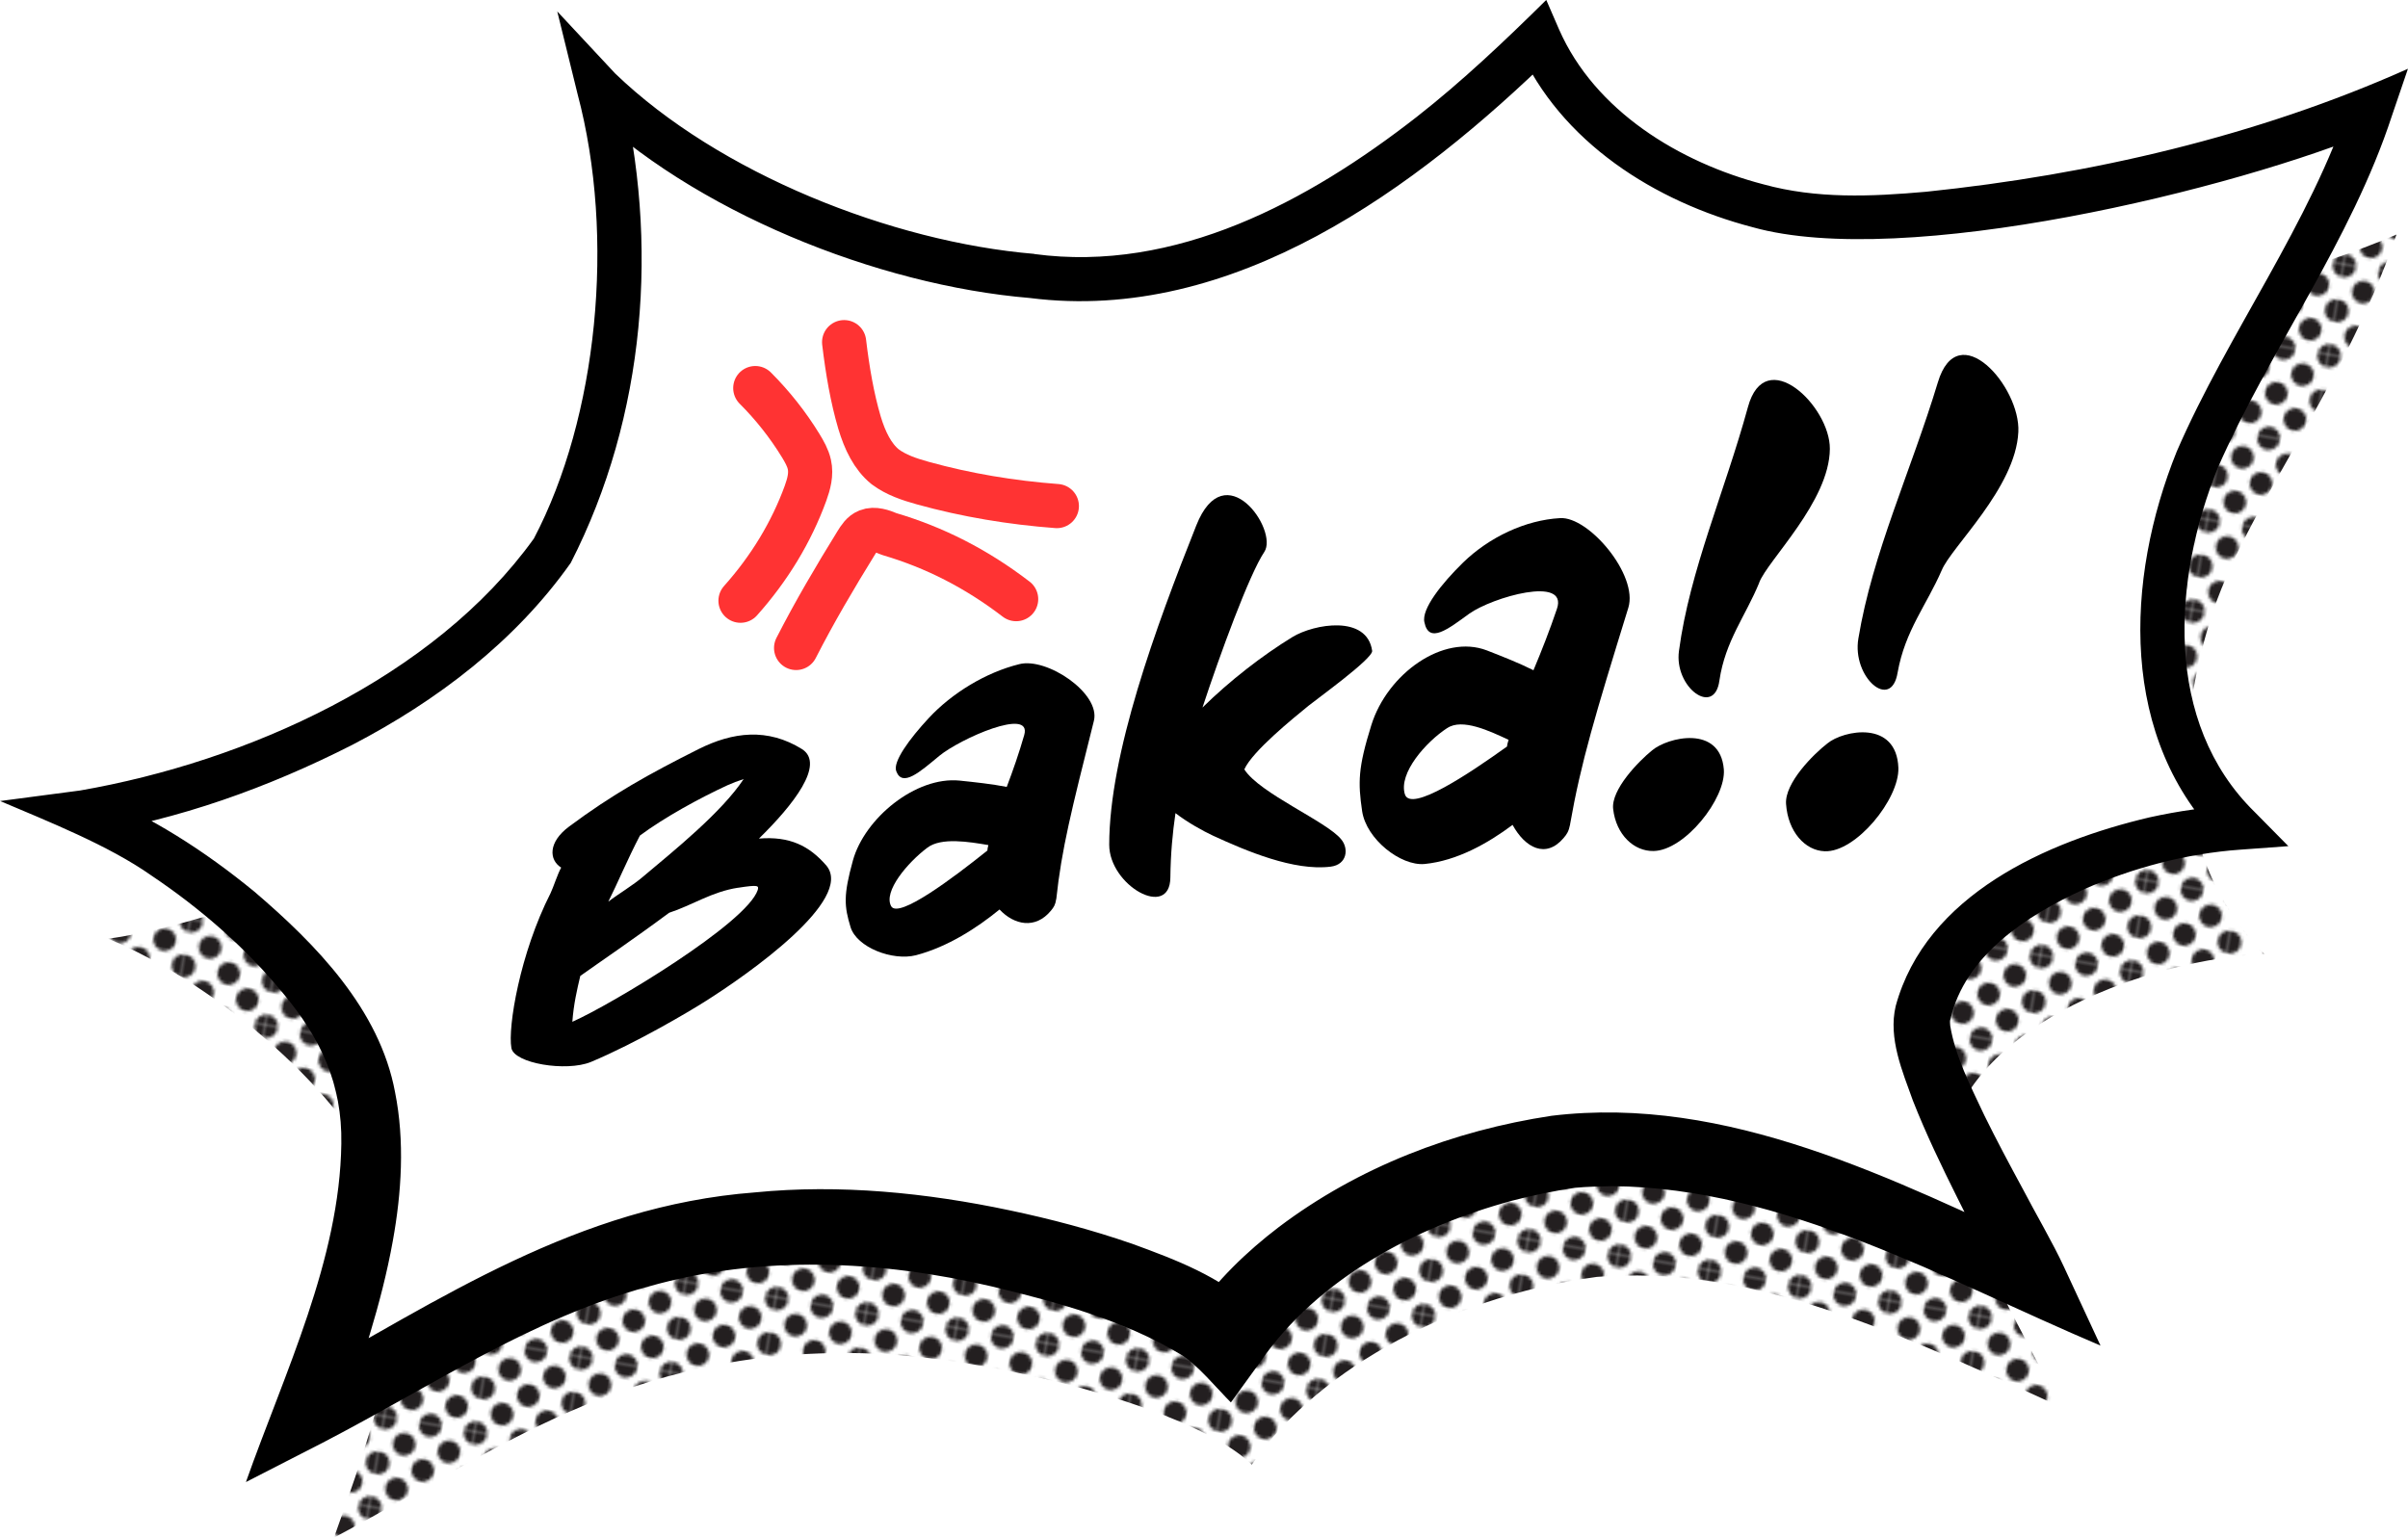 <?xml version="1.0" encoding="UTF-8"?><svg id="b" xmlns="http://www.w3.org/2000/svg" width="381.6" height="243.71" xmlns:xlink="http://www.w3.org/1999/xlink" viewBox="0 0 381.6 243.71"><defs><pattern id="d" x="0" y="0" width="28.8" height="28.8" patternTransform="translate(-5397.43 -3746.89) rotate(9.64) scale(.5)" patternUnits="userSpaceOnUse" viewBox="0 0 28.8 28.8"><rect x="0" width="28.8" height="28.8" fill="none" stroke-width="0"/><path d="m28.8,32.4c1.99,0,3.6-1.61,3.6-3.6s-1.61-3.6-3.6-3.6-3.6,1.61-3.6,3.6,1.61,3.6,3.6,3.6Z" fill="#231f20" stroke-width="0"/><path d="m14.4,32.4c1.99,0,3.6-1.61,3.6-3.6s-1.61-3.6-3.6-3.6-3.6,1.61-3.6,3.6,1.61,3.6,3.6,3.6Z" fill="#231f20" stroke-width="0"/><circle cx="28.8" cy="14.4" r="3.6" fill="#231f20" stroke-width="0"/><path d="m14.4,18c1.99,0,3.6-1.61,3.6-3.6s-1.61-3.6-3.6-3.6-3.6,1.61-3.6,3.6,1.61,3.6,3.6,3.6Z" fill="#231f20" stroke-width="0"/><path d="m7.2,25.2c1.99,0,3.6-1.61,3.6-3.6s-1.61-3.6-3.6-3.6-3.6,1.61-3.6,3.6,1.61,3.6,3.6,3.6Z" fill="#231f20" stroke-width="0"/><path d="m21.6,25.2c1.99,0,3.6-1.61,3.6-3.6s-1.61-3.6-3.6-3.6-3.6,1.61-3.6,3.6,1.61,3.6,3.6,3.6Z" fill="#231f20" stroke-width="0"/><path d="m7.2,10.8c1.99,0,3.6-1.61,3.6-3.6s-1.61-3.6-3.6-3.6-3.6,1.61-3.6,3.6,1.61,3.6,3.6,3.6Z" fill="#231f20" stroke-width="0"/><path d="m21.6,10.8c1.99,0,3.6-1.61,3.6-3.6s-1.61-3.6-3.6-3.6-3.6,1.61-3.6,3.6,1.61,3.6,3.6,3.6Z" fill="#231f20" stroke-width="0"/><path d="m0,32.4c1.99,0,3.6-1.61,3.6-3.6s-1.61-3.6-3.6-3.6-3.6,1.61-3.6,3.6,1.61,3.6,3.6,3.6Z" fill="#231f20" stroke-width="0"/><circle cy="14.4" r="3.6" fill="#231f20" stroke-width="0"/><path d="m28.8,3.6c1.99,0,3.6-1.61,3.6-3.6s-1.61-3.6-3.6-3.6-3.6,1.61-3.6,3.6,1.61,3.6,3.6,3.6Z" fill="#231f20" stroke-width="0"/><path d="m14.4,3.6c1.99,0,3.6-1.61,3.6-3.6s-1.61-3.6-3.6-3.6-3.6,1.61-3.6,3.6,1.61,3.6,3.6,3.6Z" fill="#231f20" stroke-width="0"/><path d="m0,3.6c1.99,0,3.6-1.61,3.6-3.6S1.99-3.6,0-3.6-3.6-1.99-3.6,0-1.99,3.6,0,3.6Z" fill="#231f20" stroke-width="0"/></pattern></defs><g id="c"><path d="m167.55,63.75c-33.43-2.82-61.06-21.45-68.65-29.7,4.87,19.64,5.79,47.16-7.45,73.34-20.1,28.46-59.93,38.93-72.07,41.05-.74.13-1.5.24-2.27.34,16.09,6.62,36.38,23.14,43.05,38.36,7.13,18.13-1.77,41.04-7.23,56.56,25.35-13.35,46.23-30.1,83.73-29.22,21.19.46,53.14,9.07,61.71,17.66,9.28-13.69,29.62-26.42,54.71-29.76,23.14-1.73,43.59,6.85,73.29,20.53-4-8.93-19.45-34.65-17.68-42.14,4.15-18.81,32.36-28.75,50.14-29.58-13.43-13.57-14.55-32.2-9.14-50.98,4.87-18.15,21.25-37.22,30.08-63.03-26.35,11.31-75.75,20.37-92.99,16.37-15.61-2.85-32.37-12.33-38.93-27.49-11.44,11.13-35.17,33.14-63.55,37.57-5.41.88-10.95.79-16.76.12Z" fill="url(#d)" stroke-width="0"/><path d="m163.55,43.75c-33.43-2.82-61.06-21.45-68.65-29.7,4.87,19.64,5.79,47.16-7.45,73.34-20.1,28.46-59.93,38.93-72.07,41.05-.74.13-1.5.24-2.27.34,16.09,6.62,36.38,23.14,43.05,38.36,7.13,18.13-1.77,41.04-7.23,56.56,25.35-13.35,46.23-30.1,83.73-29.22,21.19.46,53.14,9.07,61.71,17.66,9.28-13.69,29.62-26.42,54.71-29.76,23.14-1.73,43.59,6.85,73.29,20.53-4-8.93-19.45-34.65-17.68-42.14,4.15-18.81,32.36-28.75,50.14-29.58-13.43-13.57-14.55-32.2-9.14-50.98,4.87-18.15,21.25-37.22,30.08-63.03-26.35,11.31-75.75,20.37-92.99,16.37-15.61-2.85-32.37-12.33-38.93-27.49-11.44,11.13-35.17,33.14-63.55,37.57-5.41.88-10.95.79-16.76.12Z" fill="#fff" stroke-width="0"/><path d="m163.2,47.23c-24.16-2.02-53.44-13.72-70.88-30.81,0,0,5.97-3.21,5.97-3.21,6.22,25.2,4.05,52.75-7.84,76-8.81,12.47-21.22,21.88-34.61,28.84-13.33,6.78-27.5,11.87-42.3,14.21,0,0,.89-6.71.89-6.71,9.5,3.83,18.03,9.33,25.9,15.79,9.75,8.33,19.83,18.65,22.27,31.75,1.56,7.78,1.03,15.97-.35,23.59-1.82,10.11-5.13,19.65-8.23,28.83,0,0-7.64-6.6-7.63-6.6,23.43-13,45.13-27.77,73.25-29.92,13.47-1.33,27.18.06,40.35,2.84,6.55,1.38,13.03,3.09,19.47,5.32,6.94,2.54,13.85,5.13,19.51,10.39,0,0-10.01.94-10.01.94,3.88-5.56,8.6-10.11,13.69-13.99,12.63-9.54,27.67-15.29,43.21-17.64,27.85-3.39,54.28,10.11,78.65,21.36,0,0-6.87,6.8-6.87,6.8-4.65-10.11-10.4-20.13-14.5-30.57-1.64-4.59-3.93-9.85-2.73-14.97,4.8-17.66,23.99-26.1,40.22-29.92,4.59-1.01,9.24-1.7,14.02-1.87,0,0-2.32,5.96-2.32,5.96-16.66-16.41-15.55-41.84-7.37-62.1,8.09-18.68,21.19-36.18,27.49-55.51,0,0,4.69,4.35,4.69,4.35-23.05,9.74-75.42,22.36-99.4,15.63-15.43-4.03-30.45-13.46-37.11-28.57,0,0,5.65,1.12,5.65,1.12-21.76,21.25-50.81,42.77-83.09,38.67h0Zm.69-6.97c22.4,3.02,43.46-8.34,60.63-21.74,7.18-5.62,13.98-12.07,20.52-18.53,0,0,2.02,4.66,2.02,4.66,5.67,12.92,19.07,21.1,32.41,24.57,8.39,2.31,17,1.95,25.78,1.17,26.05-2.7,52.43-8.8,76.34-19.49,0,0-2.52,7.39-2.52,7.39-6.48,19.88-19.44,37.21-27.63,55.9-7.09,17.59-8.67,40.28,5.87,54.52,0,0,5.33,5.4,5.33,5.4l-7.65.56c-8.43.6-16.97,2.86-24.75,6.28-9.07,4.15-18.82,10.46-21.16,20.6-.08.32-.05.2-.06.3,0,.13,0,.43.04.77.81,4.83,3.17,9.43,5.42,14.2,1.93,3.93,4.03,7.85,6.16,11.78,1.79,3.45,4.76,8.54,6.44,12.2,0,0,5.79,12.47,5.79,12.47-24.71-10.49-50.2-25.02-77.34-25.27-1.9.04-4.03.08-5.93.26-3.34.49-6.69,1.19-9.96,2.04-15.27,4.14-30.81,12.34-39.88,25.49,0,0-4.7,6.49-4.7,6.49-1.99-1.97-5.52-6.23-7.98-7.62-9-5.41-19.46-8.25-29.71-10.72-17.95-4.22-36.81-5.08-54.65-.02-18.51,5.05-33.89,15.53-51.25,24.57,0,0-12.5,6.41-12.5,6.41,6.15-17.38,14.87-35.24,15.12-53.62.16-9.5-3.28-16.71-9.24-23.86-5.88-7.18-13.11-13.45-20.84-18.64-6.8-4.8-16.41-8.59-23.99-11.82,0,0,12.68-1.67,12.68-1.67,26.31-4.57,55.99-17.78,71.91-39.94,10.06-19.17,12.98-47.66,6.91-70.48,0,0-3.21-13.06-3.21-13.06l9.18,9.84c16.43,15.82,43.77,26.69,66.42,28.59h0Z" stroke-width="0"/><path d="m120.26,132.91c4.87-.4,7.99,1.13,10.73,4.32,4.33,5.37-12.24,17.08-19.26,21.5-2.39,1.52-10.86,6.56-18.1,9.59-3.9,1.59-12.17.22-12.59-2.22-.59-3.28,1.35-14.99,6.21-24.54.46-.96,1.12-3.07,1.68-4.05-1.92-1.2-2.12-4,1.26-6.51,6.82-5.08,12.6-8.3,20.51-12.27,5.43-2.72,10.93-3.41,16.43.02,3.62,2.39-1.38,8.8-6.86,14.16Zm-3.3,7.79c-4.14.63-7.25,2.77-10.92,3.97-5.7,4.23-11.05,7.85-14.08,10.01-.53,2.24-1.05,4.45-1.26,7.27,6.26-2.78,27.64-15.63,29.38-20.89.17-.67.18-.87-3.13-.35Zm-1.51-16.32c-4.67,2.15-10.15,5.17-14.04,8.05-1.94,3.7-3.64,7.78-5.01,10.48,1.52-1.18,3.92-2.59,5.54-3.99,5.01-4.21,12.4-10.17,15.91-15.44-.95.3-1.79.63-2.39.91Z" stroke-width="0"/><path d="m167.38,142.49c-.14.93-.36,1.26-.83,1.84-2.48,3.02-5.87,2.26-8.15-.18-3.56,2.91-8.21,5.93-13.25,7.25-3.71.94-9.37-1.24-10.36-4.45-1.01-3.32-1.15-5.05.37-10.56,1.85-6.69,9.95-13.36,16.9-12.67,2.51.26,5.1.54,7.48,1,.99-2.61,1.96-5.39,2.77-8.22,1.29-4.48-10.16.58-13.47,3.31-3.05,2.53-5.81,4.99-6.79,2.47-.66-1.5,2.15-5.26,5.13-8.47,3.68-3.96,9.04-7.23,14.33-8.54,4.36-1.14,12.93,4.61,11.84,8.98-3.57,14.23-5.12,20.34-5.96,28.25Zm-20.44-8.12c-3.09,2.32-7.01,6.93-5.71,9.27,1.17,2.01,9.81-4.48,15.25-8.84,0-.27.08-.57.15-.86-3.02-.51-7.49-1.27-9.69.43Z" stroke-width="0"/><path d="m207.36,111.86c-2.4,1.96-8.88,7.19-10.17,10.08,2.39,3.8,13.13,8.29,15.35,11.09,1.21,1.42.99,3.99-1.66,4.33-5.83.73-13.39-2.49-18.65-4.91-1.6-.75-3.98-2.06-5.95-3.57-.46,3.15-.77,6.46-.81,10.19-.06,6.72-9.7,1.28-9.69-5.2.02-14.36,7.33-34.35,13.79-50.57,4.55-11.51,13.07.74,10.79,4.17-2.39,3.57-7.03,16.26-9.8,24.67,4.32-4.25,9.46-8.24,14.28-11.19,3.42-2.07,11.8-3.54,12.61,2.21.11,1.24-8.78,7.63-10.09,8.7Z" stroke-width="0"/><path d="m248.82,130.67c-.24,1.15-.5,1.52-1.04,2.16-2.8,3.29-6.08,1.57-8.08-2.09-3.86,2.89-8.8,5.7-13.96,6.2-3.78.33-9.21-3.93-9.88-8.37-.67-4.58-.65-6.88,1.45-13.62,2.54-8.18,11.42-14.52,18.32-11.86,2.49.97,5.06,1.98,7.38,3.14,1.29-3.07,2.58-6.35,3.72-9.73,1.82-5.32-10.26-1.83-13.9.77-3.34,2.43-6.39,4.85-7.1,1.36-.5-2.09,2.74-6.15,6.1-9.44,4.15-4.05,9.92-6.77,15.4-7.07,4.52-.3,12.43,9.02,10.81,14.22-5.26,17.05-7.5,24.46-9.23,34.33Zm-19.49-15.27c-3.35,2.19-7.75,7.14-6.69,10.51.96,2.9,10.26-3.35,16.18-7.59.03-.35.14-.7.25-1.06-2.96-1.38-7.35-3.48-9.74-1.85Z" stroke-width="0"/><path d="m262.05,134.88c-3.12.07-5.94-2.58-6.41-6.65-.36-3.08,4.05-7.59,6.17-9.3,2.45-2.08,10.79-4.11,11.37,3.02.35,4.62-6.21,12.85-11.13,12.93Zm16.74-42.53c-2.16,5.28-5.39,9.24-6.31,15.5-.78,5.84-7.21,1.08-6.41-4.69,1.7-12.74,7.25-25.22,10.92-38.61,2.74-10.16,13.05-.15,12.99,6.59-.05,8.35-9.87,17.67-11.2,21.21Z" stroke-width="0"/><path d="m289.17,134.92c-3.12-.1-5.83-3.1-6.13-7.49-.24-3.33,4.36-7.91,6.55-9.6,2.53-2.09,10.97-3.77,11.25,3.88.15,4.96-6.75,13.4-11.66,13.21Zm18.53-44.52c-2.39,5.51-5.8,9.55-6.98,16.19-1.02,6.2-7.26.73-6.22-5.39,2.23-13.52,8.33-26.52,12.59-40.58,3.19-10.67,13.12.66,12.76,7.84-.42,8.89-10.67,18.25-12.15,21.95Z" stroke-width="0"/><path d="m161.03,94.96c-6.34-4.86-12.95-8.2-20.09-10.31-1.12-.47-2.4-.92-3.46-.49-.82.32-1.32,1.12-1.78,1.86-3.39,5.49-6.62,10.96-9.54,16.68" fill="none" stroke="#f33" stroke-linecap="round" stroke-linejoin="round" stroke-width="7"/><path d="m167.48,80.21c-7.18-.54-14.32-1.72-21.24-3.64-2.11-.59-4.22-1.28-5.97-2.59-1.98-1.61-3.21-4.14-4.07-7.02-1.14-3.86-1.89-8.22-2.43-12.73" fill="none" stroke="#f33" stroke-linecap="round" stroke-linejoin="round" stroke-width="7"/><path d="m119.69,61.51c2.74,2.74,5.18,5.82,7.2,9.12.58.95,1.14,1.94,1.37,2.98.35,1.57-.08,3.1-.61,4.58-2.24,6.14-5.71,11.88-10.3,17.02" fill="none" stroke="#f33" stroke-linecap="round" stroke-linejoin="round" stroke-width="7"/></g></svg>
